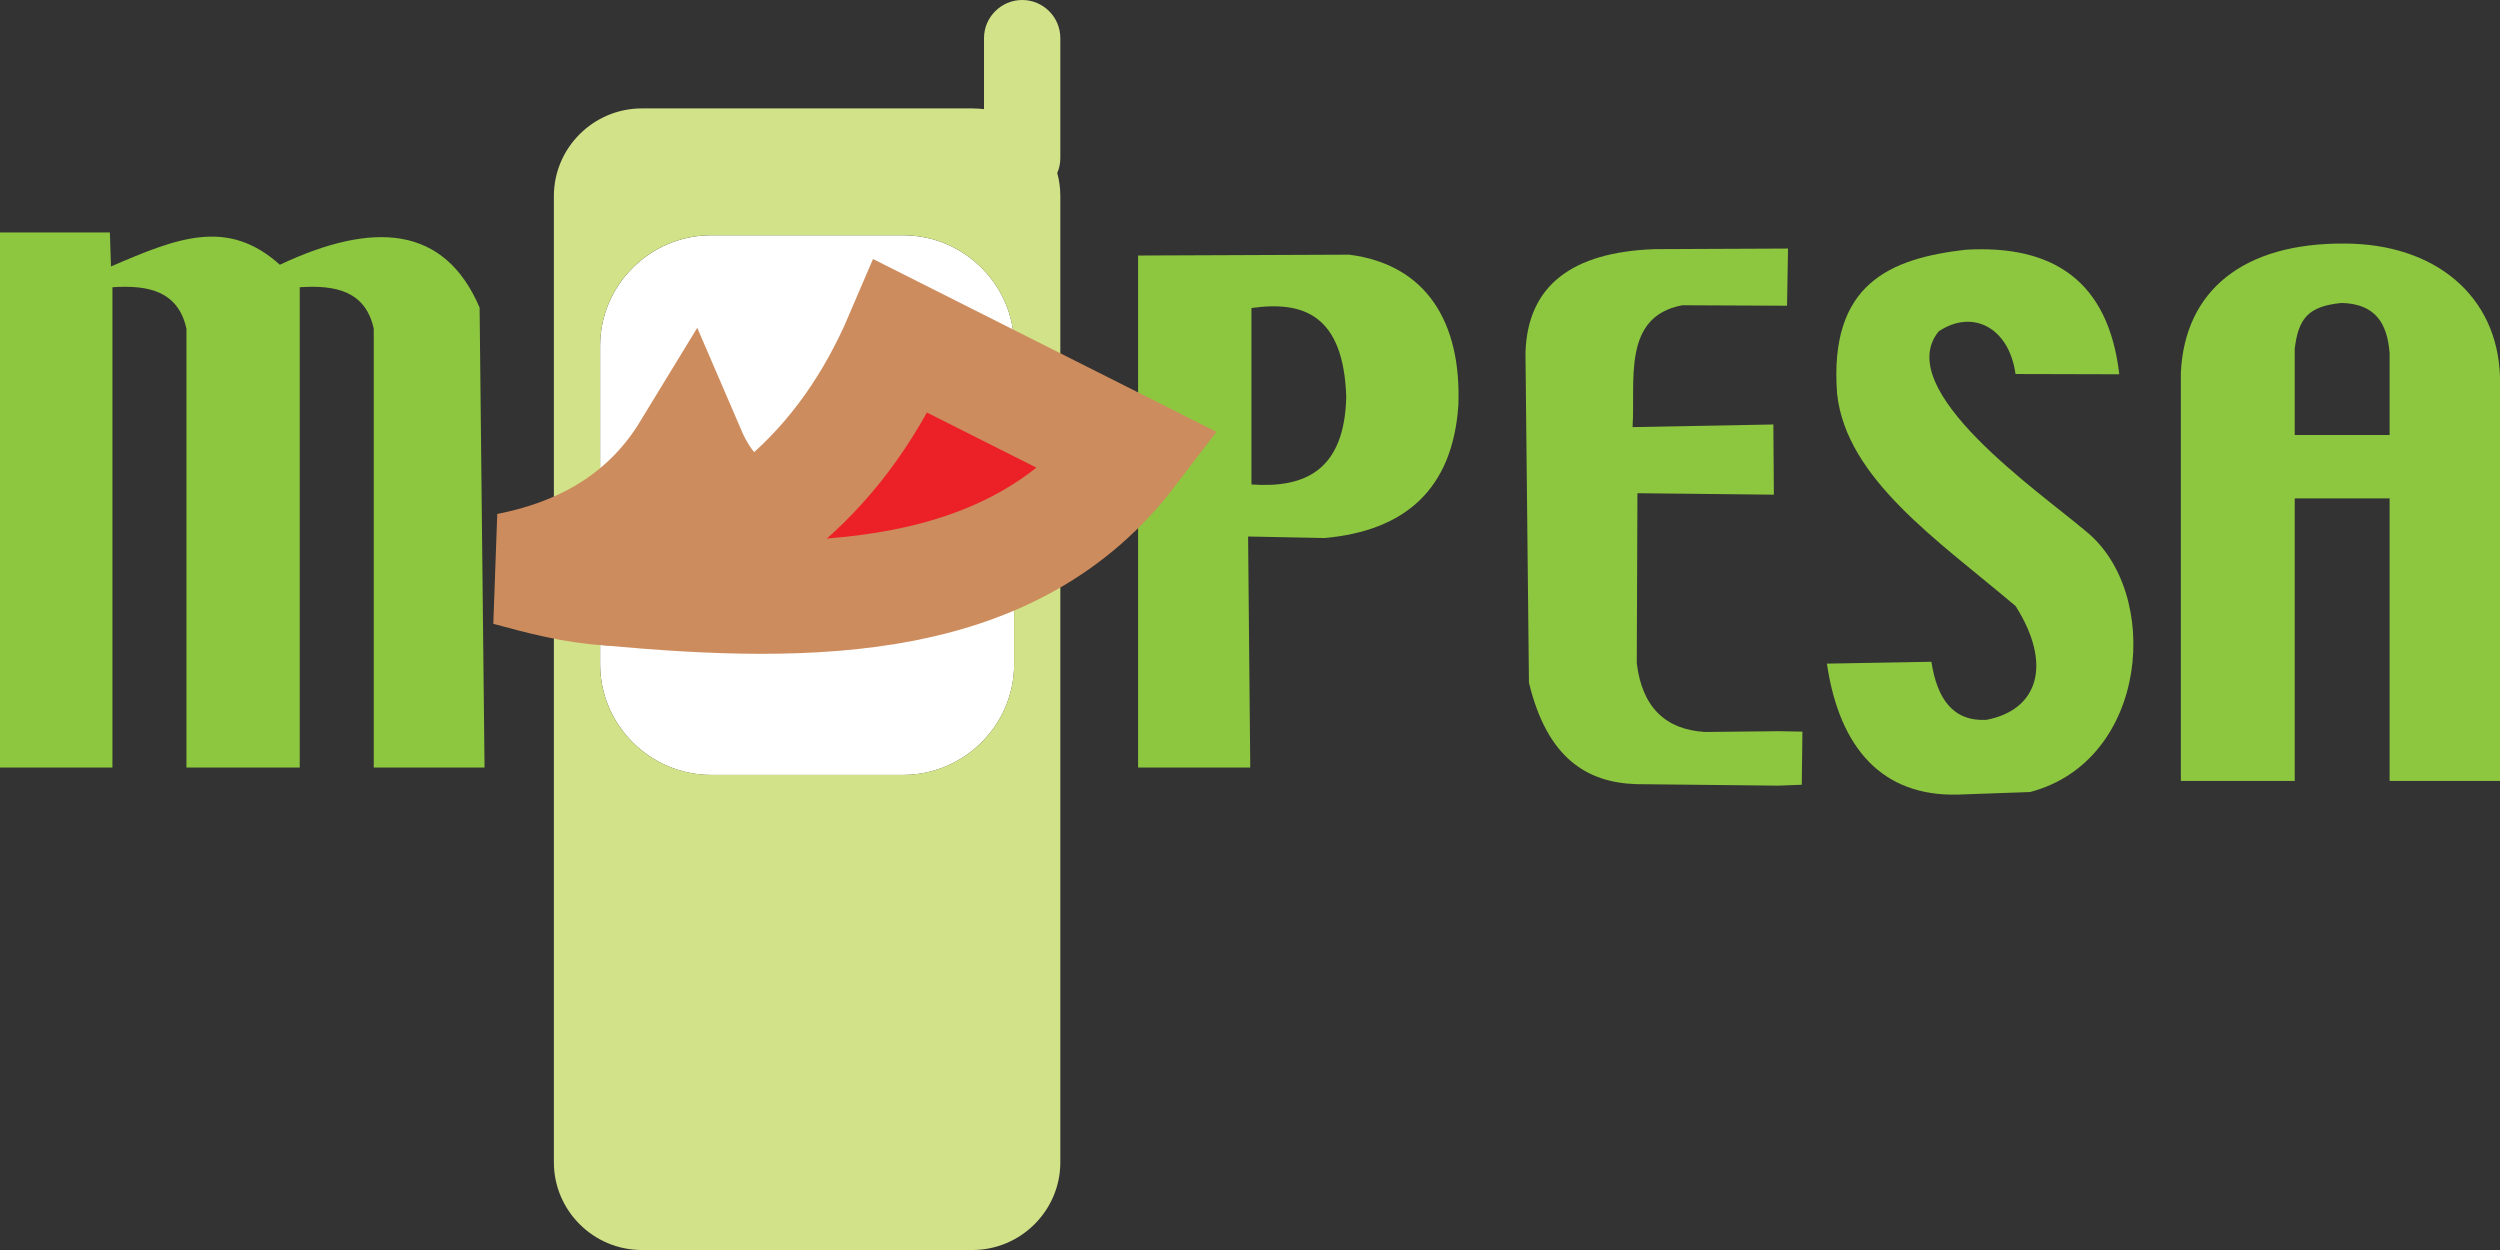 <svg width="38" height="19" viewBox="0 0 38 19" fill="none" xmlns="http://www.w3.org/2000/svg">
<rect x="0" y="0" width="38" height="19" fill="#333333" stroke="none"/>
<path fill-rule="evenodd" clip-rule="evenodd" d="M10.81 3.576H13.727C14.655 3.576 15.415 4.333 15.415 5.258V10.096C15.415 11.021 14.655 11.779 13.727 11.779H10.81C9.881 11.779 9.122 11.021 9.122 10.096V5.258C9.122 4.333 9.881 3.576 10.81 3.576Z" fill="white"/>
<path fill-rule="evenodd" clip-rule="evenodd" d="M14.781 19H9.755C9.02 19 8.419 18.401 8.419 17.668V2.98C8.419 2.247 9.02 1.648 9.755 1.648H14.781C14.841 1.648 14.9 1.652 14.957 1.659V0.578C14.957 0.26 15.219 0 15.537 0C15.857 0 16.117 0.26 16.117 0.578V2.401C16.117 2.482 16.101 2.559 16.07 2.629C16.101 2.741 16.117 2.859 16.117 2.98V17.668C16.117 18.4 15.516 19 14.781 19ZM10.809 3.576H13.727C14.655 3.576 15.414 4.333 15.414 5.258V10.096C15.414 11.021 14.655 11.778 13.727 11.778H10.809C9.881 11.778 9.122 11.021 9.122 10.096V5.258C9.122 4.333 9.881 3.576 10.809 3.576Z" fill="#D2E288"/>
<path fill-rule="evenodd" clip-rule="evenodd" d="M17.299 3.884L20.506 3.871C21.676 4.019 22.216 4.892 22.167 6.162C22.079 7.442 21.351 8.068 20.135 8.178L18.971 8.155L19.004 11.666H17.299V3.884ZM19.022 4.682C19.814 4.569 20.422 4.788 20.463 6.032C20.437 7.142 19.845 7.423 19.022 7.364V4.682Z" fill="#8DC63F"/>
<path fill-rule="evenodd" clip-rule="evenodd" d="M25.147 3.787L27.178 3.778L27.163 4.647L25.572 4.64C24.654 4.81 24.86 5.786 24.815 6.492L26.955 6.452L26.963 7.519L24.889 7.497L24.879 10.081C24.96 10.75 25.314 11.087 25.911 11.126L27.05 11.114L27.397 11.121L27.387 11.928L27.031 11.942L24.866 11.919C24.12 11.893 23.517 11.524 23.24 10.377L23.187 5.365C23.217 4.337 23.898 3.833 25.147 3.787Z" fill="#8DC63F"/>
<path fill-rule="evenodd" clip-rule="evenodd" d="M27.924 5.987C27.796 4.308 28.734 3.929 29.875 3.796C31.21 3.717 32.049 4.273 32.213 5.689L30.636 5.685C30.536 4.971 29.979 4.696 29.469 5.036C28.741 5.923 31.011 7.484 31.691 8.063C32.867 8.991 32.668 11.562 30.857 12.039L29.752 12.078C28.63 12.104 27.962 11.398 27.769 10.087L29.357 10.059C29.444 10.619 29.683 10.967 30.191 10.942C30.982 10.792 31.2 10.098 30.637 9.212C29.46 8.215 28.065 7.279 27.924 5.987Z" fill="#8DC63F"/>
<path fill-rule="evenodd" clip-rule="evenodd" d="M0 3.533H1.67L1.687 4.05C2.696 3.615 3.457 3.308 4.254 4.024C5.679 3.353 6.756 3.429 7.29 4.675L7.365 11.666H5.681V4.997C5.557 4.426 5.103 4.329 4.556 4.366V11.666H2.834V4.997C2.709 4.426 2.256 4.329 1.709 4.366V11.666H0V3.533Z" fill="#8DC63F"/>
<path fill-rule="evenodd" clip-rule="evenodd" d="M33.149 11.87H34.88V7.576H36.322V11.87H38V5.736C37.966 4.489 37.005 3.707 35.645 3.702C34.092 3.689 33.207 4.423 33.149 5.665V11.87ZM34.88 5.297C34.937 4.839 35.087 4.654 35.592 4.605C36.105 4.618 36.287 4.913 36.322 5.367V6.612H34.88V5.297Z" fill="#8DC63F"/>
<path fill-rule="evenodd" clip-rule="evenodd" d="M10.466 6.849C10.755 7.522 11.148 7.831 11.624 7.85C10.882 8.403 10.079 8.74 9.241 8.954C8.715 8.921 8.212 8.787 7.724 8.654C8.958 8.411 9.877 7.816 10.466 6.849Z" fill="#82221C" stroke="#CD8C5D" stroke-width="1.716" stroke-miterlimit="2.613"/>
<path fill-rule="evenodd" clip-rule="evenodd" d="M13.7 5.114L17.181 6.866C15.408 9.192 12.42 9.253 9.236 8.952C11.364 8.429 12.838 7.132 13.7 5.114Z" fill="#EC2127" stroke="#CD8C5D" stroke-width="1.716" stroke-miterlimit="2.613"/>
</svg>
